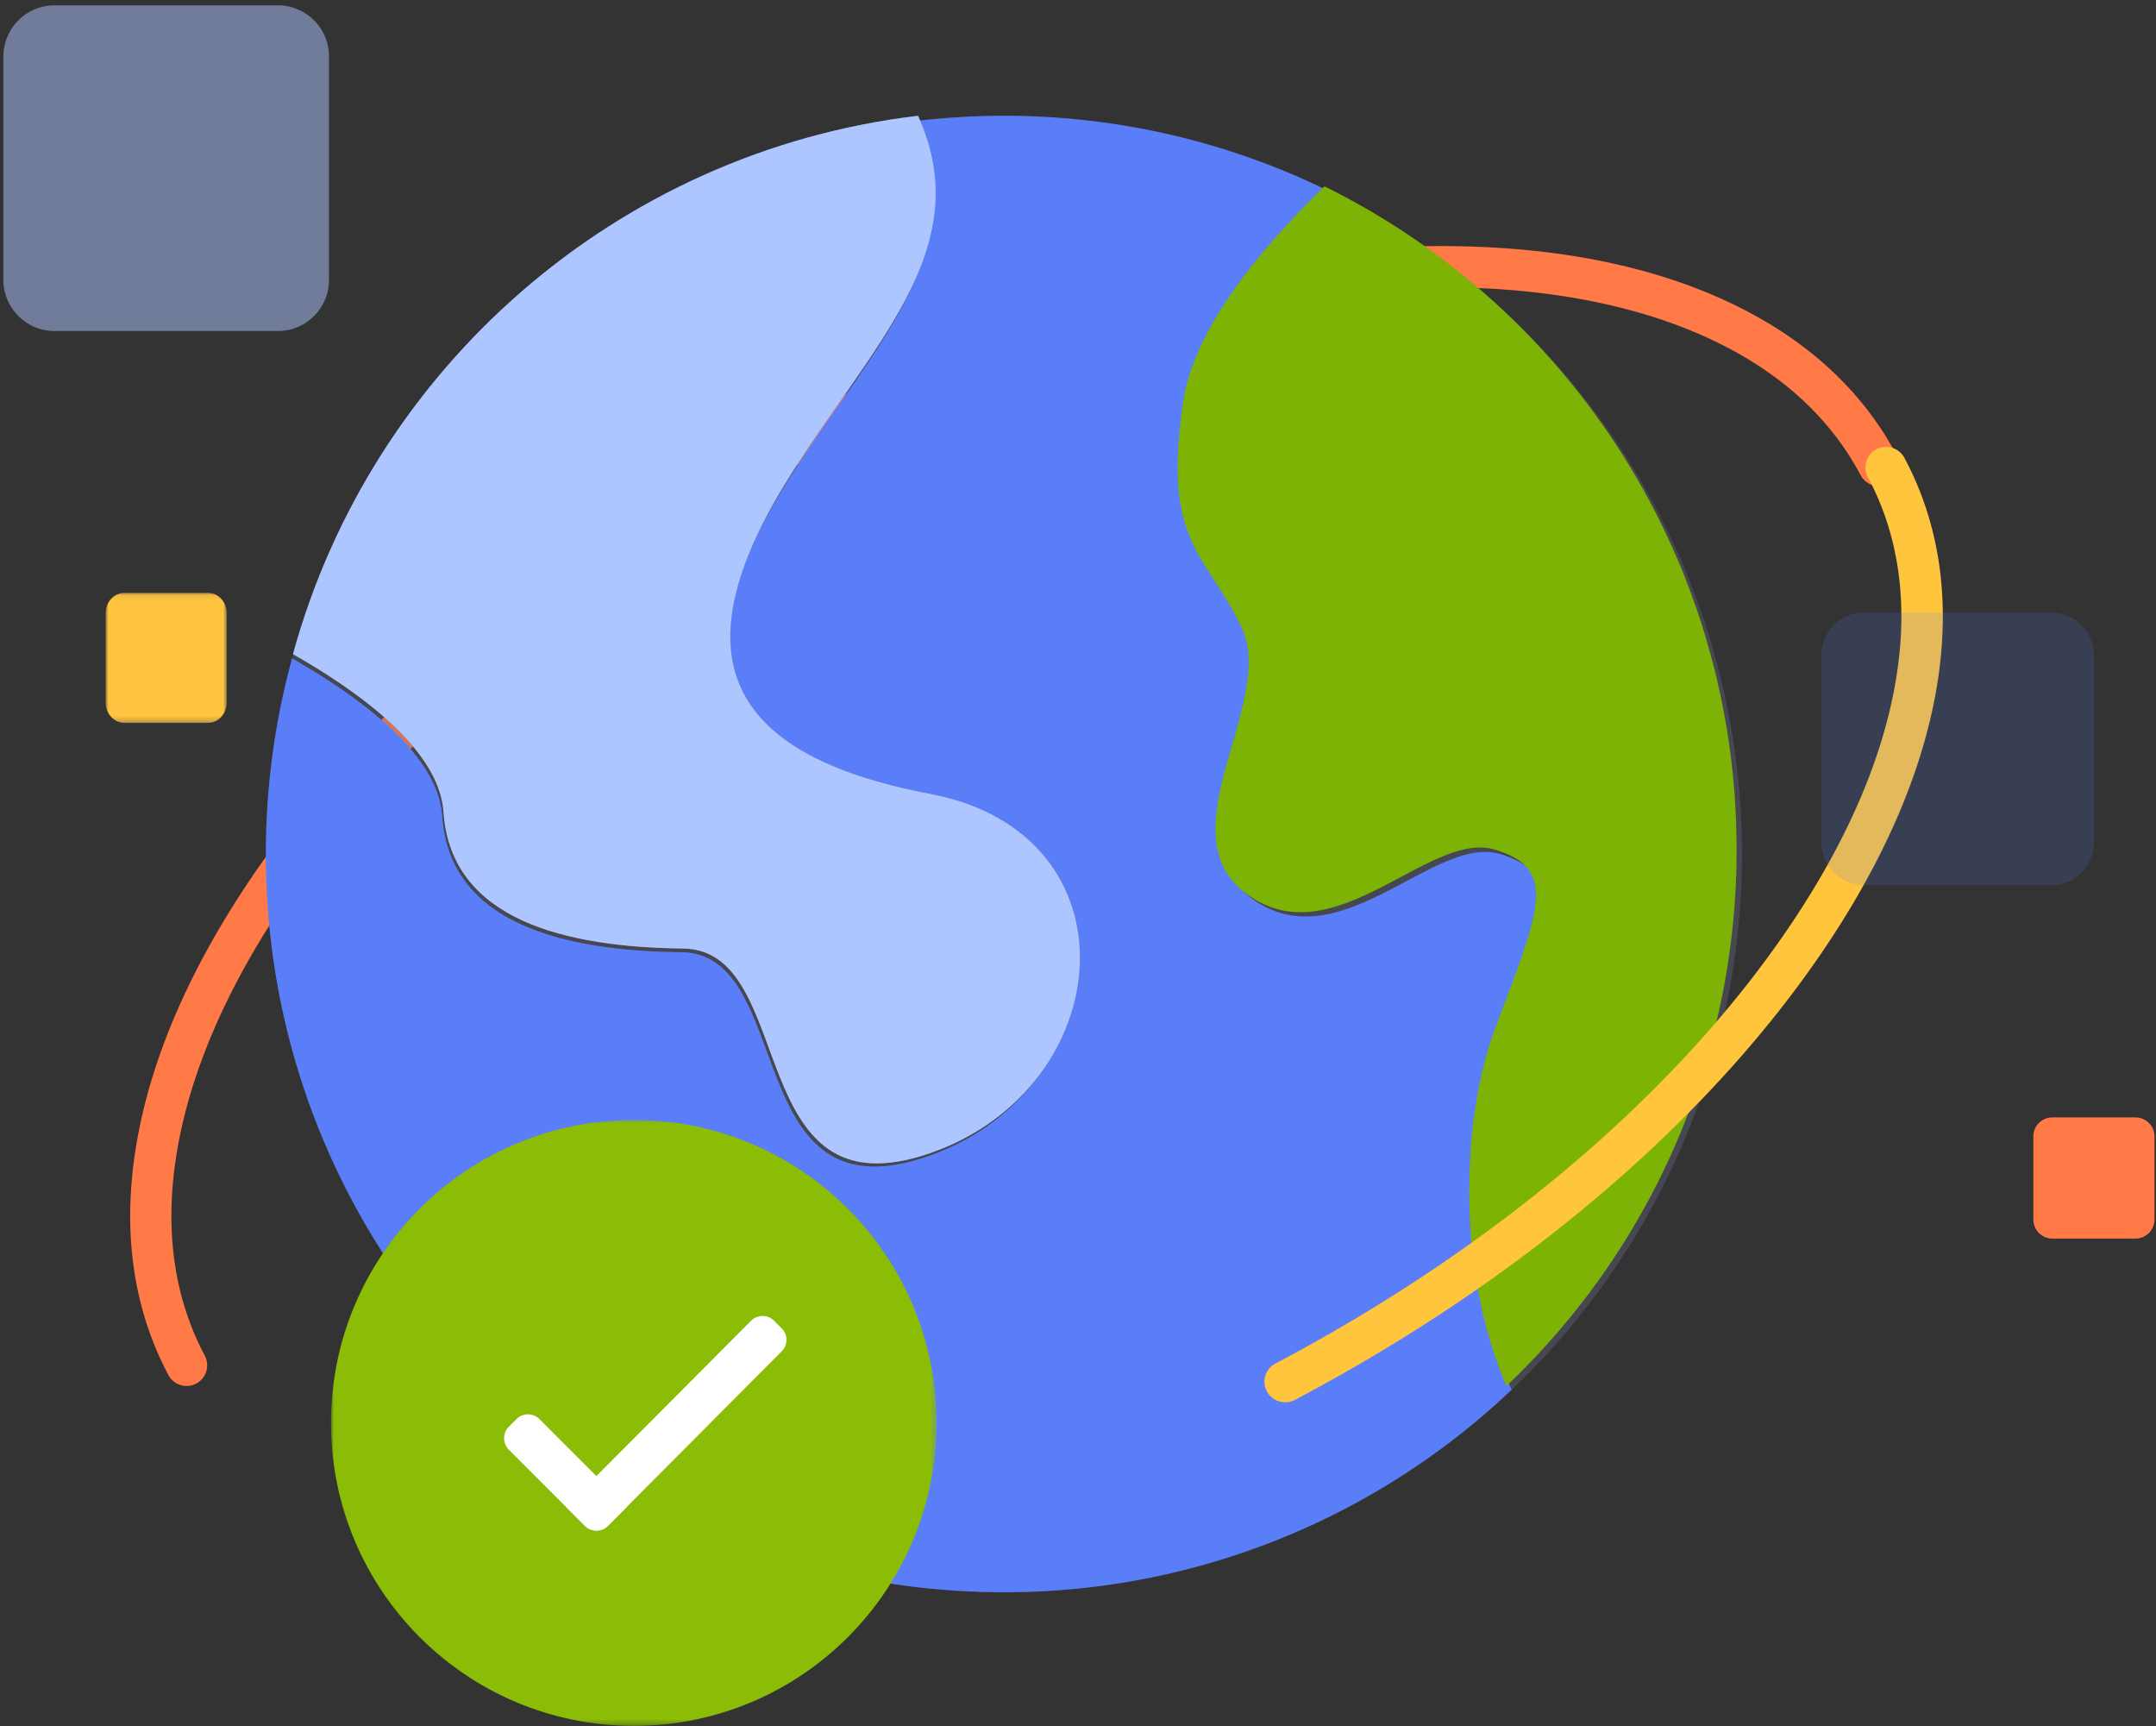 <svg width="376" height="301" viewBox="0 0 376 301" xmlns="http://www.w3.org/2000/svg"
     xmlns:xlink="http://www.w3.org/1999/xlink">
    <rect x="0" y="0" width="376" height="301" fill="#333333" stroke="none"/>
    <defs>
        <path id="a" d="M0 .086h21.122V22.78H0z"/>
        <path id="c" d="M0 0h105.609v105.643H0z"/>
    </defs>
    <g fill="none" fill-rule="evenodd">
        <g transform="translate(22.233 20.192)" fill-rule="nonzero">
            <path d="M10.311 221.47a3.595 3.595 0 01-3.179-1.912c-6.207-11.715-8.089-25.23-5.586-40.163 2.369-14.147 8.569-28.978 18.427-44.087 20.037-30.705 53.068-59.311 93.008-80.547 39.939-21.237 82.104-32.604 118.735-32.025 18.017.284 33.76 3.45 46.787 9.41 13.76 6.292 23.881 15.42 30.095 27.138a3.6 3.6 0 01-1.49 4.865 3.59 3.59 0 01-4.857-1.492c-5.453-10.283-14.446-18.348-26.73-23.967-12.123-5.541-26.899-8.49-43.92-8.773-35.433-.569-76.364 10.528-115.249 31.185-38.884 20.657-70.98 48.435-90.365 78.144-9.312 14.273-15.15 28.178-17.355 41.338-2.236 13.337-.603 25.315 4.85 35.598a3.605 3.605 0 01-.088 3.534 3.595 3.595 0 01-3.066 1.755h-.017z"
                  fill="#FF7A46"/>
            <circle fill="#6E718D" opacity=".33" cx="152.853" cy="128.718" r="128.718"/>
            <path d="M239.375 159.962c7.58-20.22 11.373-27.803 0-31.242-11.373-3.44-27.8 18.603-42.973 7.97-15.173-10.633 5.054-33.595-1.265-46.74-6.318-13.145-13.901-14.659-10.108-39.497 1.925-12.603 13.59-26.566 24.614-37.26A128.138 128.138 0 00152.85 0a130.2 130.2 0 00-15.391.913c10.674 23.395-8.693 40.456-23.181 64.128-17.692 28.928-11.373 46.899 25.27 53.86 36.644 6.963 32.854 51.17 0 62.527-32.853 11.356-22.745-35.366-42.962-35.594-20.217-.229-40.433-4.827-41.698-23.764-.702-10.738-14.439-20.781-26.187-27.462a128.82 128.82 0 00-4.566 34.112c0 71.086 57.622 128.716 128.704 128.716a128.261 128.261 0 0088.548-35.313c-9.054-20.985-7.569-47.341-2.012-62.161z"
                  fill="#597EF7"/>
            <path d="M55.113 121.384c1.268 18.975 21.53 23.583 41.792 23.812 20.262.228 10.13 47.08 43.058 35.683 32.928-11.397 36.726-55.694 0-62.652-36.725-6.959-43.058-24.99-25.327-53.97 14.506-23.72 33.917-40.83 23.233-64.257C85.355 6.237 42.532 44.022 28.867 93.866c11.782 6.695 25.528 16.758 26.246 27.518z"
                  fill="#6E718D"/>
            <path d="M55.113 121.384c1.268 18.975 21.53 23.583 41.792 23.812 20.262.228 10.13 47.08 43.058 35.683 32.928-11.397 36.726-55.694 0-62.652-36.725-6.959-43.058-24.99-25.327-53.97 14.506-23.72 33.917-40.83 23.233-64.257C85.355 6.237 42.532 44.022 28.867 93.866c11.782 6.695 25.528 16.758 26.246 27.518z"
                  fill="#ADC6FF"/>
            <path d="M280.624 127.954c0-50.747-29.29-94.64-71.861-115.65-11.022 10.704-22.683 24.682-24.607 37.3-3.792 24.864 3.789 26.373 10.105 39.538 6.317 13.166-13.897 36.146 1.254 46.79 15.151 10.645 31.601-11.425 42.96-7.978 11.359 3.446 7.577 11.034 0 31.275-5.555 14.836-7.04 41.22 2.012 62.242a128.583 128.583 0 0040.137-93.517z"
                  fill="#7CB305"/>
            <path d="M201.9 224.31a3.604 3.604 0 01-3.51-2.717 3.577 3.577 0 011.813-4.038c39.07-20.606 71.284-48.272 90.752-77.868 9.37-14.223 15.216-28.1 17.43-41.206 2.246-13.292.61-25.23-4.868-35.48a3.575 3.575 0 011.496-4.848 3.62 3.62 0 014.879 1.486c6.237 11.677 8.127 25.144 5.631 40.031-2.382 14.1-8.609 28.883-18.507 43.938-20.123 30.608-53.297 59.116-93.412 80.282a3.612 3.612 0 01-1.704.42z"
                  fill="#FFC53D"/>
            <circle fill="#FFC53D" cx="87.547" cy="244.186" r="28.394"/>
        </g>
        <path d="M357.735 154.335h-32.647c-4.092 0-7.439-3.349-7.439-7.441v-32.658c0-4.092 3.347-7.44 7.439-7.44h32.647c4.09 0 7.438 3.348 7.438 7.44v32.658c0 4.092-3.347 7.44-7.438 7.44"
              fill="#597EF7" opacity=".163"/>
        <g transform="translate(18.423 103.274)">
            <mask id="b" fill="#fff">
                <use xlink:href="#a"/>
            </mask>
            <path d="M17.802 22.78H3.32C1.494 22.78 0 21.188 0 19.242V3.624C0 1.678 1.494.086 3.32.086h14.482c1.826 0 3.32 1.592 3.32 3.538v15.618c0 1.946-1.494 3.538-3.32 3.538"
                  fill="#FFC540" mask="url(#b)"/>
        </g>
        <path d="M357.932 215.96c-1.826 0-3.32-1.482-3.32-3.293v-14.542c0-1.811 1.494-3.293 3.32-3.293h14.482c1.826 0 3.32 1.482 3.32 3.293v14.542c0 1.811-1.494 3.293-3.32 3.293h-14.482z"
              fill="#FF7A46"/>
        <path d="M9.48 57.717c-4.89 0-8.89-4-8.89-8.888V9.819c0-4.89 4-8.89 8.89-8.89h39.01c4.888 0 8.888 4 8.888 8.89v39.01c0 4.888-4 8.888-8.888 8.888H9.48z"
              fill="#ADC6FF" opacity=".497"/>
        <g transform="translate(57.725 195.286)">
            <mask id="d" fill="#fff">
                <use xlink:href="#c"/>
            </mask>
            <path d="M52.805 0C23.64 0 0 23.649 0 52.822c0 29.172 23.641 52.821 52.805 52.821 29.163 0 52.804-23.649 52.804-52.821C105.609 23.649 81.968 0 52.805 0"
                  fill="#8BBC06" mask="url(#d)"/>
        </g>
        <path d="M102.021 266.051l-3.334-3.335 32.305-32.433a2.828 2.828 0 014 0l1.334 1.334a2.83 2.83 0 010 4.002l-30.304 30.432a2.828 2.828 0 01-4.001 0"
              fill="#FFF"/>
        <path d="M109.35 262.716l-3.335 3.335a2.828 2.828 0 01-4 0l-13.275-13.28a2.83 2.83 0 010-4l1.333-1.335a2.828 2.828 0 014.001 0l15.275 15.28z"
              fill="#FFF"/>
    </g>
</svg>